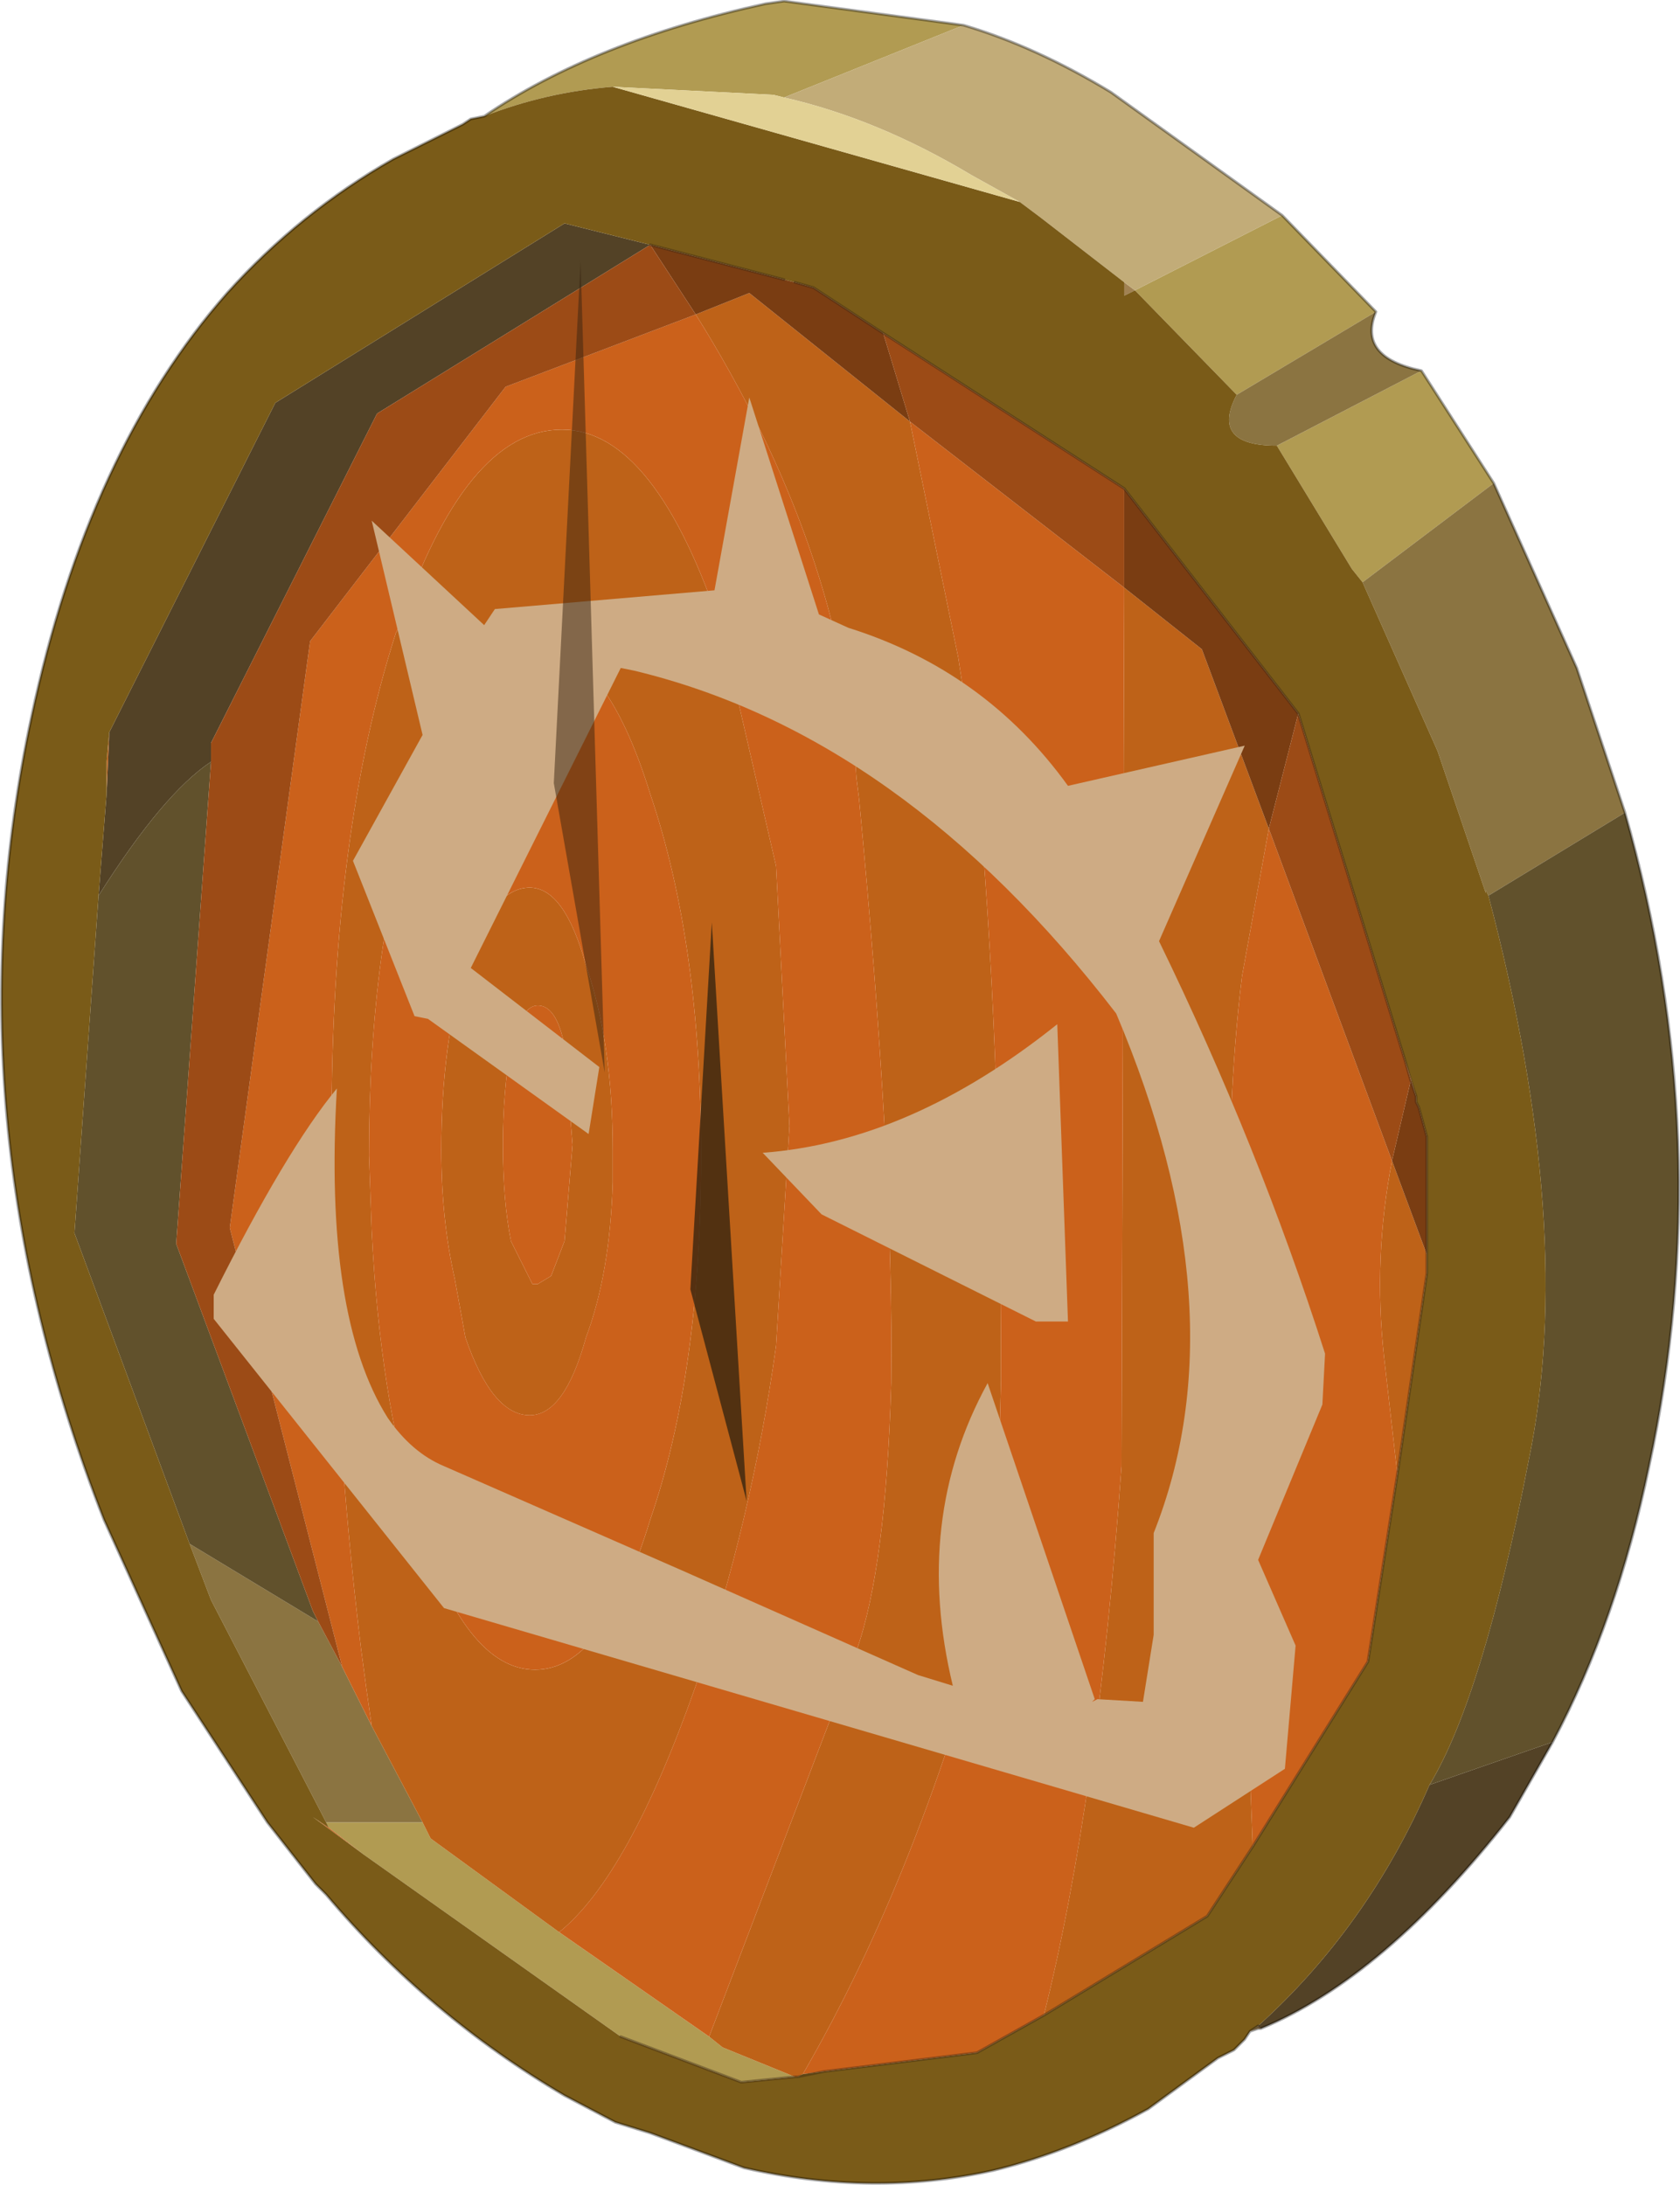<svg viewBox="0 0 31.367 40.788" xmlns="http://www.w3.org/2000/svg" xmlns:xlink="http://www.w3.org/1999/xlink"><use transform="translate(.04 .02)" width="31.3" height="40.75" xlink:href="#a"/><defs><g id="a"><path d="M283.3 217.45h-.05v-.05l.05.05" fill="#8f6737" fill-rule="evenodd" transform="translate(-259.8 -179.6)"/><path d="m283.25 217.45-.15.05.15-.1v.05m-2.5-32.6.2.15-.2.1v-.25" fill="#a18253" fill-rule="evenodd" transform="translate(-259.8 -179.6)"/><path d="m283.7 183.6 1.75 1.8-2.6 1.55-1.9-1.95 2.75-1.4m2.6 2.9 1.35 2.1-2.45 1.85-.2-.25-1.4-2.3 2.7-1.4m-17.5-4.75q2.05-1.4 5.25-2.1l.35-.05 3.35.45-3.35 1.35-.2-.05-3-.15q-1.25.1-2.4.55m1.4 33.9 2.8 1.95.25.2 1.35.55-1 .1-2.25-.85-4.8-3.4-.65-.5-.05-.1h1.8l.15.3 2.4 1.75" fill="#b19b52" fill-rule="evenodd" transform="translate(-259.8 -179.6)"/><path d="M277.75 180.05q1.35.4 2.75 1.25l3.2 2.3-2.75 1.4-.2-.15-1.55-1.2-.4-.3-.9-.5q-1.75-1.05-3.5-1.45l3.35-1.35" fill="#c2ac78" fill-rule="evenodd" transform="translate(-259.8 -179.6)"/><path d="M285.45 185.4q-.35.85.85 1.1l-2.7 1.4q-1.25 0-.75-.95l2.6-1.55m2.2 3.2 1.55 3.45.9 2.7-2.55 1.55-.05-.1v.05l-.9-2.65-1.4-3.15 2.45-1.85m-21.5 22.1.55 1.1.95 1.8h-1.8l-2.15-4.15-.4-1.05 2.4 1.45.45.85" fill="#8b7441" fill-rule="evenodd" transform="translate(-259.8 -179.6)"/><path d="m288.75 212.1-.8 1.4q-2.35 3-4.65 3.95l-.05-.05q2.05-1.85 3.2-4.5l2.3-.8m-27-17.7.05-1.15 3.1-6.15 5.4-3.35 1.6.4-5.1 3.15-3.1 6.15v.35q-.9.6-2.1 2.5l.15-1.9" fill="#534226" fill-rule="evenodd" transform="translate(-259.8 -179.6)"/><path d="M290.1 194.75q1.75 6.15.45 12.2-.6 2.9-1.8 5.15l-2.3.8q1-1.65 1.85-6.05.9-4.3-.75-10.55l2.55-1.55m-26.8 13.65-2.15-5.8.45-6.3q1.2-1.9 2.1-2.5l-.65 9 2.55 6.85.1.2-2.4-1.45" fill="#61512c" fill-rule="evenodd" transform="translate(-259.8 -179.6)"/><path d="m280.75 190.55 1.45 1.15 1.25 3.35-.5 2.75q-.3 2.45-.2 5.2v.55l.4 10.5-.85 1.3-3.05 1.85q1-4 1.45-10.25l.05-16.4m-4-3.1.9 4.4.35 2.25q.45 4.8.45 11.25l-.1 3.85q-1.4 5.3-3.6 9.1l-.1.05h-.05l-1.35-.55-.25-.2 2.75-7.2q.55-1.55.65-5 .05-4.1-.6-10.9l-.05-.4q-.25-4.25-3-8.65l1-.4 3 2.4m-15 6.95v-.6l.05-.55-.05 1.15m4.95 17.4-.1-.7-.1-.75q-.5-4.1-.55-8.4v-1.35q0-5.45 1.2-9.2l.05-.1q1.25-3.7 3.05-3.7 1.75 0 3 3.8l1 4.35.25 4.85-.25 4.1q-.45 3.25-1.5 6.35-1.25 3.55-2.55 4.6l-2.4-1.75-.15-.3-.95-1.8m1.9-19.5q-.6.65-1.05 2.1-.9 2.8-.9 6.75l.05 1.4q.15 3.1.85 5.4.9 2.8 2.2 2.8t2.15-2.8q.95-2.75.95-6.8 0-3.95-.95-6.75-.85-2.75-2.15-2.75-.6 0-1.15.65m1.05 3.85q.65 0 1.05 1.45.5 1.45.5 3.45v.6q-.05 1.7-.5 2.9-.4 1.45-1.05 1.45-.7 0-1.2-1.45l-.2-1.1q-.25-1.1-.25-2.4 0-2 .45-3.45.5-1.45 1.2-1.45m.65 2.95q-.15-.75-.5-.75-.3 0-.5.75-.15.85-.15 1.85 0 1.05.15 1.8l.4.8h.1l.25-.15.25-.65.15-1.8-.15-1.85m15.8.65v-.05l.1.35-.1-.3m-.35 1.5.65 1.75v.35l-.55 3.75-.25-2.2q-.2-1.85.15-3.65" fill="#be6218" fill-rule="evenodd" transform="translate(-259.8 -179.6)"/><path d="m276.75 187.45 4 3.1-.05 16.4q-.45 6.25-1.45 10.25l-1.25.7-2.85.35-.4.05q2.2-3.8 3.6-9.1l.1-3.85q0-6.45-.45-11.25l-.35-2.25-.9-4.4m-6.55 28.2q1.3-1.05 2.55-4.6 1.05-3.1 1.5-6.35l.25-4.1-.25-4.85-1-4.35q-1.25-3.8-3-3.8-1.8 0-3.05 3.7l-.05.1q-1.2 3.75-1.2 9.2v1.35q.05 4.3.55 8.4l.1.75.1.7-.55-1.1-2.1-8.2 1.5-10.95 3.65-4.75 3.55-1.35q2.75 4.4 3 8.65l.05.4q.65 6.8.6 10.9-.1 3.45-.65 5l-2.75 7.2-2.8-1.95m-1.6-23.35q.55-.65 1.15-.65 1.3 0 2.15 2.75.95 2.8.95 6.75 0 4.05-.95 6.8-.85 2.8-2.15 2.8t-2.2-2.8q-.7-2.3-.85-5.4l-.05-1.4q0-3.95.9-6.75.45-1.45 1.05-2.1m1.05 3.85q-.7 0-1.2 1.45-.45 1.45-.45 3.45 0 1.3.25 2.4l.2 1.1q.5 1.45 1.2 1.45.65 0 1.05-1.45.45-1.2.5-2.9v-.6q0-2-.5-3.45-.4-1.45-1.05-1.45m.65 2.95.15 1.85-.15 1.8-.25.65-.25.15h-.1l-.4-.8q-.15-.75-.15-1.8 0-1 .15-1.85.2-.75.5-.75.35 0 .5.75m-3.75 15.1-.95-.7.3.2.65.5m19.55-14.5v.05l-.1-.35.1.3m-.25 7.4-.55 3.5-2.15 3.45-.4-10.5V203q-.1-2.75.2-5.2l.5-2.75 2.3 6.2q-.35 1.8-.15 3.65l.25 2.2" fill="#cb611b" fill-rule="evenodd" transform="translate(-259.8 -179.6)"/><path d="m283.1 217.5-.1.15-.2.2-.3.15-1.3.95q-1.45.8-2.9 1.15-2.25.5-4.65-.05l-1.75-.65-.65-.2-.95-.5q-2.55-1.5-4.45-3.75l-.2-.2-.9-1.15-1.6-2.45-1.45-3.2q-2.95-7.55-1.35-15 1.05-4.95 3.65-7.9 1.35-1.5 3.1-2.5l1.3-.65.15-.1.25-.05q1.15-.45 2.4-.55l7.6 2.15.4.3 1.55 1.2v.25l.2-.1 1.9 1.95q-.5.95.75.95l1.4 2.3.2.25 1.4 3.15.9 2.65v-.05l.05.1q1.65 6.25.75 10.55-.85 4.4-1.85 6.05-1.15 2.65-3.2 4.5l-.15.1m.9-24.6-3.25-4.2-4.5-2.9-1.3-.85-.35-.1-.2-.05-2.5-.65-1.6-.4-5.4 3.35-3.1 6.15-.05.55v.6l-.15 1.9-.45 6.3 2.15 5.8.4 1.05 2.15 4.15.05.1-.3-.2.95.7 4.8 3.4 2.25.85 1-.1h.05l.1-.05.4-.05 2.85-.35 1.25-.7 3.05-1.85.85-1.3 2.15-3.45.55-3.5.55-3.75v-2.55l-.15-.55-.05-.1v-.1l-.1-.35-.1-.3-2-6.5m-9.35 25.45.5-.1-.5.1" fill="#7a5b18" fill-rule="evenodd" transform="translate(-259.8 -179.6)"/><path d="m283.45 195.05-1.25-3.35-1.45-1.15v-1.85l3.25 4.2-.55 2.15m-11.55-10.9 2.5.65.2.05.35.1 1.3.85.5 1.65-3-2.4-1 .4-.85-1.3m14.2 15.6.1.3v.1l.05.1.15.55v2.2l-.65-1.75.35-1.5" fill="#7a3d12" fill-rule="evenodd" transform="translate(-259.8 -179.6)"/><path d="m283.45 195.05.55-2.15 2 6.5.1.35-.35 1.5-2.3-6.2m-2.7-6.35v1.85l-4-3.1-.5-1.65 4.5 2.9m-17.05 5.1v-.35l3.1-6.15 5.1-3.15.85 1.3-3.55 1.35-3.65 4.75-1.5 10.95 2.1 8.2-.45-.85-.1-.2-2.55-6.85.65-9" fill="#9c4b16" fill-rule="evenodd" transform="translate(-259.8 -179.6)"/><path d="M274.4 181.4q1.75.4 3.5 1.45l.9.5-7.6-2.15 3 .15.2.05" fill="#e2d194" fill-rule="evenodd" transform="translate(-259.8 -179.6)"/><path d="M17.95.45q1.35.4 2.75 1.25L23.9 4l1.75 1.8q-.35.85.85 1.1L27.85 9l1.55 3.45.9 2.7q1.75 6.15.45 12.2-.6 2.9-1.8 5.15l-.8 1.4q-2.35 3-4.65 3.95h-.05l-.15.05-.1.15-.2.2-.3.15-1.3.95q-1.45.8-2.9 1.15-2.25.5-4.65-.05l-1.75-.65-.65-.2-.95-.5q-2.55-1.5-4.45-3.75l-.2-.2-.9-1.15-1.6-2.45-1.45-3.2q-2.95-7.55-1.35-15Q1.6 8.4 4.2 5.45q1.35-1.5 3.1-2.5l1.3-.65.15-.1.25-.05q2.05-1.4 5.25-2.1L14.6 0l3.35.45m5.5 37.35v.05m0-.05-.15.1" fill="none" stroke="#000" stroke-linecap="round" stroke-linejoin="round" stroke-opacity=".349" stroke-width=".05"/><path d="m24.2 13.3-3.25-4.2m-5.6 29.55 2.85-.35 1.25-.7M12.1 4.55l2.5.65m.2.05.35.1 1.3.85 4.5 2.9m-5.6 29.55-.5.1h-.05l-1 .1-2.25-.85M26.3 20.15l.1.3m-.2-.65.1.35m.3 3.25v-2.2l-.15-.55-.05-.1v-.1m.2 2.95v.35l-.55 3.75-.55 3.5-2.15 3.45-.85 1.3-3.05 1.85m4.75-24.3 2 6.5" fill="none" stroke="#382510" stroke-linecap="round" stroke-linejoin="round" stroke-opacity=".4" stroke-width=".05"/><path d="m283 193.5-1.6 3.65q1.85 3.8 3.1 7.7l-.05.95-1.2 2.9.7 1.6-.2 2.3-1.7 1.1-14-4.1-4.3-5.4v-.45q1.35-2.7 2.3-3.85-.25 4.25.95 6.15.45.65 1.05.9l4.45 1.95 4.4 1.95.65.2q-.75-3.1.65-5.65l2 5.9-.05.05.1-.05.85.05.2-1.25v-1.9q1.65-4.15-.7-9.7-4-5.2-9-6.4l-.25-.05-2.8 5.6 2.4 1.85-.2 1.25-3-2.15-.25-.05-1.15-2.9 1.3-2.35-.95-4 2.1 1.95.2-.3 4.1-.35.65-3.6 1.3 4.05.55.25q2.55.8 4.1 2.95l3.3-.75m-9 7.6q2.75-.2 5.5-2.4l.2 5.55h-.6l-4-2-1.1-1.15" fill="#ceab84" fill-rule="evenodd" transform="translate(-259.8 -179.6)"/><path d="m273.05 196.8.65 10.8-1.05-3.95.4-6.85" fill="#382510" fill-opacity=".8" fill-rule="evenodd" transform="translate(-259.8 -179.6)"/><path d="m270.6 184.45.45 15.15-.95-5.4.5-9.75" fill="#382510" fill-opacity=".502" fill-rule="evenodd" transform="translate(-259.8 -179.6)"/></g></defs></svg>